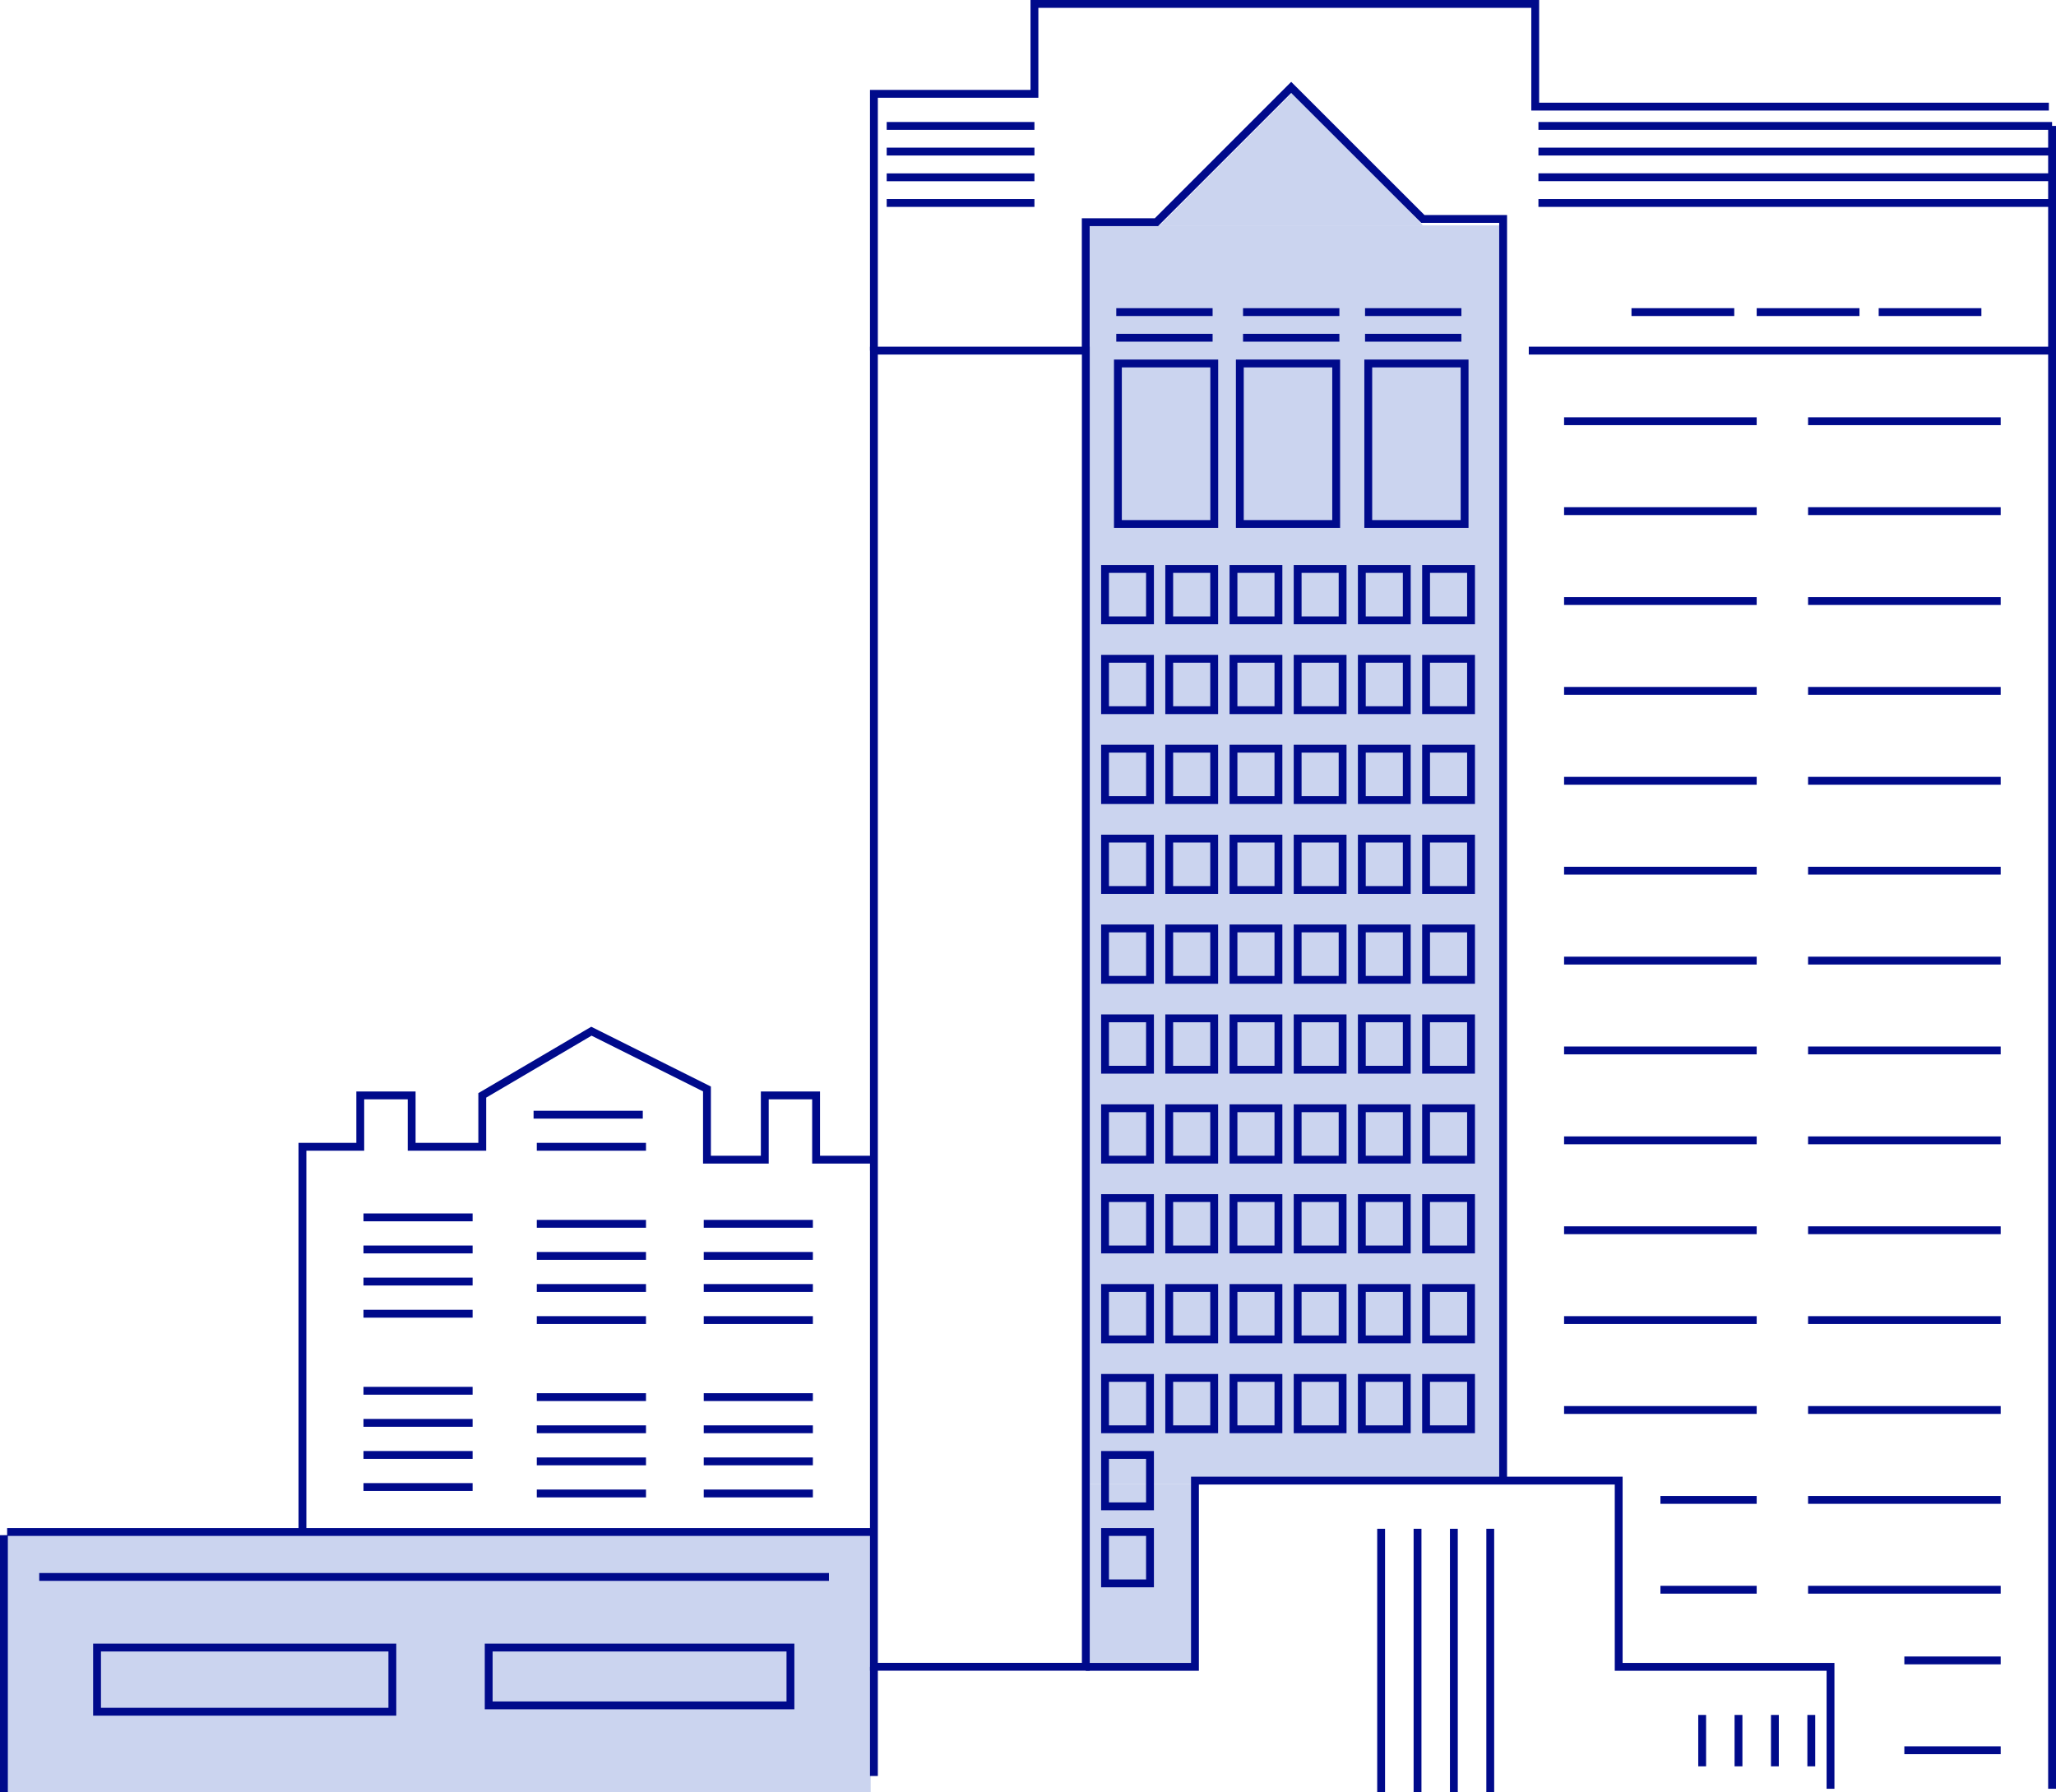 <svg xmlns="http://www.w3.org/2000/svg" viewBox="0 0 262.06 228.41"><defs><style>.cls-1{fill:#cbd4ef;}.cls-2{fill:none;stroke:#000a8b;stroke-miterlimit:10;}</style></defs><title>bg_seccion_2</title><g id="Layer_2" data-name="Layer 2"><g id="Layer_2-2" data-name="Layer 2"><polygon class="cls-1" points="164.99 11.55 147.81 28.73 181.36 28.73 164.99 11.55"/><rect class="cls-1" x="137.98" y="189.13" width="14.73" height="23.73"/><rect class="cls-1" x="137.98" y="28.73" width="54.01" height="160.4"/><rect class="cls-1" x="0.5" y="195.68" width="110.48" height="32.73"/><polyline class="cls-2" points="38.55 195.68 38.55 146.17 45.92 146.17 45.92 139.62 52.47 139.62 52.47 146.17 61.47 146.17 61.47 139.62 75.38 131.44 90.11 138.8 90.11 147.81 97.48 147.81 97.48 139.62 104.02 139.62 104.02 147.81 111.39 147.81"/><rect class="cls-2" x="111.39" y="44.69" width="27.01" height="167.76"/><polyline class="cls-2" points="111.39 44.69 111.39 11.96 131.85 11.96 131.85 0.5 195.68 0.5 195.68 13.59 261.15 13.59"/><polyline class="cls-2" points="138.39 44.69 138.39 28.32 147.4 28.32 164.58 11.14 181.36 27.91 191.59 27.91 191.59 188.72"/><line class="cls-2" x1="111.39" y1="226.37" x2="111.39" y2="212.46"/><polyline class="cls-2" points="138.39 212.46 152.31 212.46 152.31 188.72 206.32 188.72 206.32 212.46 233.32 212.46 233.32 228"/><line class="cls-2" x1="68.01" y1="142.08" x2="81.93" y2="142.08"/><line class="cls-2" x1="68.42" y1="146.17" x2="82.34" y2="146.17"/><line class="cls-2" x1="68.42" y1="155.99" x2="82.34" y2="155.99"/><line class="cls-2" x1="68.42" y1="160.08" x2="82.34" y2="160.08"/><line class="cls-2" x1="68.42" y1="164.17" x2="82.34" y2="164.17"/><line class="cls-2" x1="68.42" y1="168.26" x2="82.34" y2="168.26"/><line class="cls-2" x1="89.7" y1="155.99" x2="103.61" y2="155.99"/><line class="cls-2" x1="89.7" y1="160.08" x2="103.61" y2="160.08"/><line class="cls-2" x1="89.7" y1="164.17" x2="103.61" y2="164.17"/><line class="cls-2" x1="89.7" y1="168.26" x2="103.61" y2="168.26"/><line class="cls-2" x1="46.33" y1="155.17" x2="60.24" y2="155.17"/><line class="cls-2" x1="46.33" y1="159.26" x2="60.24" y2="159.26"/><line class="cls-2" x1="46.33" y1="163.35" x2="60.24" y2="163.35"/><line class="cls-2" x1="46.33" y1="167.45" x2="60.24" y2="167.45"/><line class="cls-2" x1="68.42" y1="178.08" x2="82.34" y2="178.08"/><line class="cls-2" x1="68.42" y1="182.18" x2="82.34" y2="182.18"/><line class="cls-2" x1="68.42" y1="186.27" x2="82.34" y2="186.27"/><line class="cls-2" x1="68.42" y1="190.36" x2="82.34" y2="190.36"/><line class="cls-2" x1="89.7" y1="178.08" x2="103.61" y2="178.08"/><line class="cls-2" x1="89.7" y1="182.18" x2="103.61" y2="182.18"/><line class="cls-2" x1="89.7" y1="186.27" x2="103.61" y2="186.27"/><line class="cls-2" x1="89.7" y1="190.36" x2="103.61" y2="190.36"/><line class="cls-2" x1="46.33" y1="177.27" x2="60.24" y2="177.27"/><line class="cls-2" x1="46.33" y1="181.36" x2="60.24" y2="181.36"/><line class="cls-2" x1="46.33" y1="185.45" x2="60.24" y2="185.45"/><line class="cls-2" x1="46.33" y1="189.54" x2="60.24" y2="189.54"/><line class="cls-2" x1="0.91" y1="195.27" x2="111.39" y2="195.27"/><line class="cls-2" x1="5" y1="201" x2="105.66" y2="201"/><rect class="cls-2" x="62.29" y="210" width="38.46" height="7.37"/><rect class="cls-2" x="12.37" y="210" width="37.64" height="8.18"/><rect class="cls-2" x="142.49" y="46.33" width="12.28" height="20.46"/><rect class="cls-2" x="158.03" y="46.33" width="12.28" height="20.46"/><rect class="cls-2" x="174.4" y="46.33" width="12.28" height="20.46"/><line class="cls-2" x1="142.28" y1="39.78" x2="154.56" y2="39.78"/><line class="cls-2" x1="142.28" y1="43.05" x2="154.56" y2="43.05"/><line class="cls-2" x1="158.44" y1="39.78" x2="170.72" y2="39.78"/><line class="cls-2" x1="158.44" y1="43.05" x2="170.72" y2="43.05"/><line class="cls-2" x1="173.99" y1="39.78" x2="186.27" y2="39.78"/><line class="cls-2" x1="173.99" y1="43.05" x2="186.27" y2="43.05"/><rect class="cls-2" x="140.85" y="72.52" width="5.73" height="6.55"/><rect class="cls-2" x="149.03" y="72.52" width="5.73" height="6.55"/><rect class="cls-2" x="157.22" y="72.52" width="5.73" height="6.55"/><rect class="cls-2" x="165.4" y="72.52" width="5.73" height="6.55"/><rect class="cls-2" x="173.58" y="72.52" width="5.73" height="6.55"/><rect class="cls-2" x="181.77" y="72.52" width="5.73" height="6.55"/><rect class="cls-2" x="140.85" y="83.97" width="5.73" height="6.55"/><rect class="cls-2" x="149.03" y="83.97" width="5.73" height="6.55"/><rect class="cls-2" x="157.22" y="83.97" width="5.73" height="6.55"/><rect class="cls-2" x="165.4" y="83.97" width="5.73" height="6.55"/><rect class="cls-2" x="173.58" y="83.97" width="5.73" height="6.55"/><rect class="cls-2" x="181.77" y="83.97" width="5.73" height="6.55"/><rect class="cls-2" x="140.85" y="95.43" width="5.73" height="6.55"/><rect class="cls-2" x="149.03" y="95.43" width="5.73" height="6.55"/><rect class="cls-2" x="157.22" y="95.43" width="5.73" height="6.55"/><rect class="cls-2" x="165.4" y="95.43" width="5.73" height="6.55"/><rect class="cls-2" x="173.58" y="95.43" width="5.73" height="6.55"/><rect class="cls-2" x="181.77" y="95.43" width="5.73" height="6.55"/><rect class="cls-2" x="140.85" y="106.89" width="5.73" height="6.55"/><rect class="cls-2" x="149.03" y="106.89" width="5.73" height="6.55"/><rect class="cls-2" x="157.22" y="106.89" width="5.73" height="6.55"/><rect class="cls-2" x="165.4" y="106.89" width="5.73" height="6.55"/><rect class="cls-2" x="173.58" y="106.89" width="5.73" height="6.55"/><rect class="cls-2" x="181.77" y="106.89" width="5.73" height="6.55"/><rect class="cls-2" x="140.85" y="118.34" width="5.73" height="6.55"/><rect class="cls-2" x="149.03" y="118.34" width="5.73" height="6.55"/><rect class="cls-2" x="157.22" y="118.34" width="5.73" height="6.55"/><rect class="cls-2" x="165.4" y="118.34" width="5.73" height="6.55"/><rect class="cls-2" x="173.58" y="118.34" width="5.73" height="6.55"/><rect class="cls-2" x="181.77" y="118.34" width="5.73" height="6.55"/><rect class="cls-2" x="140.85" y="129.8" width="5.73" height="6.55"/><rect class="cls-2" x="149.03" y="129.8" width="5.73" height="6.55"/><rect class="cls-2" x="157.22" y="129.8" width="5.73" height="6.55"/><rect class="cls-2" x="165.4" y="129.8" width="5.73" height="6.55"/><rect class="cls-2" x="173.58" y="129.8" width="5.73" height="6.55"/><rect class="cls-2" x="181.77" y="129.8" width="5.73" height="6.55"/><rect class="cls-2" x="140.85" y="141.26" width="5.73" height="6.55"/><rect class="cls-2" x="149.03" y="141.26" width="5.73" height="6.55"/><rect class="cls-2" x="157.22" y="141.26" width="5.73" height="6.55"/><rect class="cls-2" x="165.4" y="141.26" width="5.73" height="6.55"/><rect class="cls-2" x="173.58" y="141.26" width="5.73" height="6.55"/><rect class="cls-2" x="181.77" y="141.26" width="5.73" height="6.55"/><rect class="cls-2" x="140.85" y="152.71" width="5.73" height="6.55"/><rect class="cls-2" x="149.03" y="152.71" width="5.73" height="6.55"/><rect class="cls-2" x="157.22" y="152.71" width="5.73" height="6.55"/><rect class="cls-2" x="165.4" y="152.71" width="5.73" height="6.55"/><rect class="cls-2" x="173.58" y="152.71" width="5.73" height="6.55"/><rect class="cls-2" x="181.77" y="152.71" width="5.73" height="6.55"/><rect class="cls-2" x="140.85" y="164.17" width="5.73" height="6.55"/><rect class="cls-2" x="149.03" y="164.17" width="5.73" height="6.55"/><rect class="cls-2" x="157.22" y="164.17" width="5.73" height="6.55"/><rect class="cls-2" x="165.4" y="164.17" width="5.73" height="6.55"/><rect class="cls-2" x="173.58" y="164.17" width="5.73" height="6.55"/><rect class="cls-2" x="181.77" y="164.17" width="5.73" height="6.55"/><rect class="cls-2" x="140.85" y="175.63" width="5.73" height="6.55"/><rect class="cls-2" x="140.85" y="185.45" width="5.73" height="6.55"/><rect class="cls-2" x="140.85" y="195.27" width="5.73" height="6.55"/><rect class="cls-2" x="149.03" y="175.63" width="5.73" height="6.55"/><rect class="cls-2" x="157.22" y="175.63" width="5.73" height="6.55"/><rect class="cls-2" x="165.4" y="175.63" width="5.73" height="6.55"/><rect class="cls-2" x="173.58" y="175.63" width="5.73" height="6.55"/><rect class="cls-2" x="181.77" y="175.63" width="5.73" height="6.55"/><line class="cls-2" x1="131.85" y1="16.05" x2="113.02" y2="16.05"/><line class="cls-2" x1="131.85" y1="19.32" x2="113.02" y2="19.32"/><line class="cls-2" x1="131.85" y1="22.6" x2="113.02" y2="22.6"/><line class="cls-2" x1="131.85" y1="25.87" x2="113.02" y2="25.87"/><line class="cls-2" x1="261.56" y1="16.05" x2="196.09" y2="16.05"/><line class="cls-2" x1="261.56" y1="19.32" x2="196.09" y2="19.32"/><line class="cls-2" x1="261.56" y1="22.59" x2="196.09" y2="22.59"/><line class="cls-2" x1="261.56" y1="25.87" x2="196.09" y2="25.87"/><line class="cls-2" x1="194.86" y1="44.69" x2="261.15" y2="44.69"/><line class="cls-2" x1="207.95" y1="39.78" x2="221.05" y2="39.78"/><line class="cls-2" x1="223.91" y1="39.78" x2="237.01" y2="39.78"/><line class="cls-2" x1="239.46" y1="39.78" x2="252.55" y2="39.78"/><line class="cls-2" x1="199.36" y1="53.69" x2="223.91" y2="53.69"/><line class="cls-2" x1="199.36" y1="65.15" x2="223.91" y2="65.15"/><line class="cls-2" x1="199.36" y1="76.61" x2="223.91" y2="76.61"/><line class="cls-2" x1="199.36" y1="88.06" x2="223.91" y2="88.06"/><line class="cls-2" x1="199.36" y1="99.52" x2="223.91" y2="99.52"/><line class="cls-2" x1="199.36" y1="110.98" x2="223.91" y2="110.98"/><line class="cls-2" x1="199.36" y1="122.44" x2="223.91" y2="122.44"/><line class="cls-2" x1="199.36" y1="133.89" x2="223.91" y2="133.89"/><line class="cls-2" x1="199.36" y1="145.35" x2="223.91" y2="145.35"/><line class="cls-2" x1="199.36" y1="156.81" x2="223.91" y2="156.81"/><line class="cls-2" x1="199.36" y1="168.26" x2="223.91" y2="168.26"/><line class="cls-2" x1="199.36" y1="179.72" x2="223.91" y2="179.72"/><line class="cls-2" x1="211.64" y1="191.18" x2="223.91" y2="191.18"/><line class="cls-2" x1="211.64" y1="202.63" x2="223.91" y2="202.63"/><line class="cls-2" x1="230.46" y1="53.69" x2="255.01" y2="53.69"/><line class="cls-2" x1="230.46" y1="65.15" x2="255.01" y2="65.15"/><line class="cls-2" x1="230.46" y1="76.61" x2="255.01" y2="76.61"/><line class="cls-2" x1="230.46" y1="88.06" x2="255.01" y2="88.06"/><line class="cls-2" x1="230.46" y1="99.52" x2="255.01" y2="99.52"/><line class="cls-2" x1="230.46" y1="110.98" x2="255.01" y2="110.98"/><line class="cls-2" x1="230.46" y1="122.44" x2="255.01" y2="122.44"/><line class="cls-2" x1="230.46" y1="133.89" x2="255.01" y2="133.89"/><line class="cls-2" x1="230.46" y1="145.35" x2="255.01" y2="145.35"/><line class="cls-2" x1="230.46" y1="156.81" x2="255.01" y2="156.81"/><line class="cls-2" x1="230.46" y1="168.26" x2="255.01" y2="168.26"/><line class="cls-2" x1="230.46" y1="179.72" x2="255.01" y2="179.72"/><line class="cls-2" x1="230.46" y1="191.18" x2="255.01" y2="191.18"/><line class="cls-2" x1="230.46" y1="202.63" x2="255.01" y2="202.63"/><line class="cls-2" x1="242.73" y1="211.64" x2="255.01" y2="211.64"/><line class="cls-2" x1="242.73" y1="223.09" x2="255.01" y2="223.09"/><line class="cls-2" x1="176.04" y1="194.86" x2="176.04" y2="228.41"/><line class="cls-2" x1="180.68" y1="194.86" x2="180.68" y2="228.41"/><line class="cls-2" x1="185.31" y1="194.86" x2="185.31" y2="228.41"/><line class="cls-2" x1="189.95" y1="194.86" x2="189.95" y2="228.41"/><line class="cls-2" x1="216.96" y1="218.59" x2="216.96" y2="225.14"/><line class="cls-2" x1="221.59" y1="218.59" x2="221.59" y2="225.14"/><line class="cls-2" x1="226.23" y1="218.59" x2="226.23" y2="225.14"/><line class="cls-2" x1="230.87" y1="218.59" x2="230.87" y2="225.14"/><line class="cls-2" x1="261.56" y1="16.05" x2="261.56" y2="228"/><line class="cls-2" x1="0.5" y1="195.68" x2="0.5" y2="228.41"/></g></g></svg>